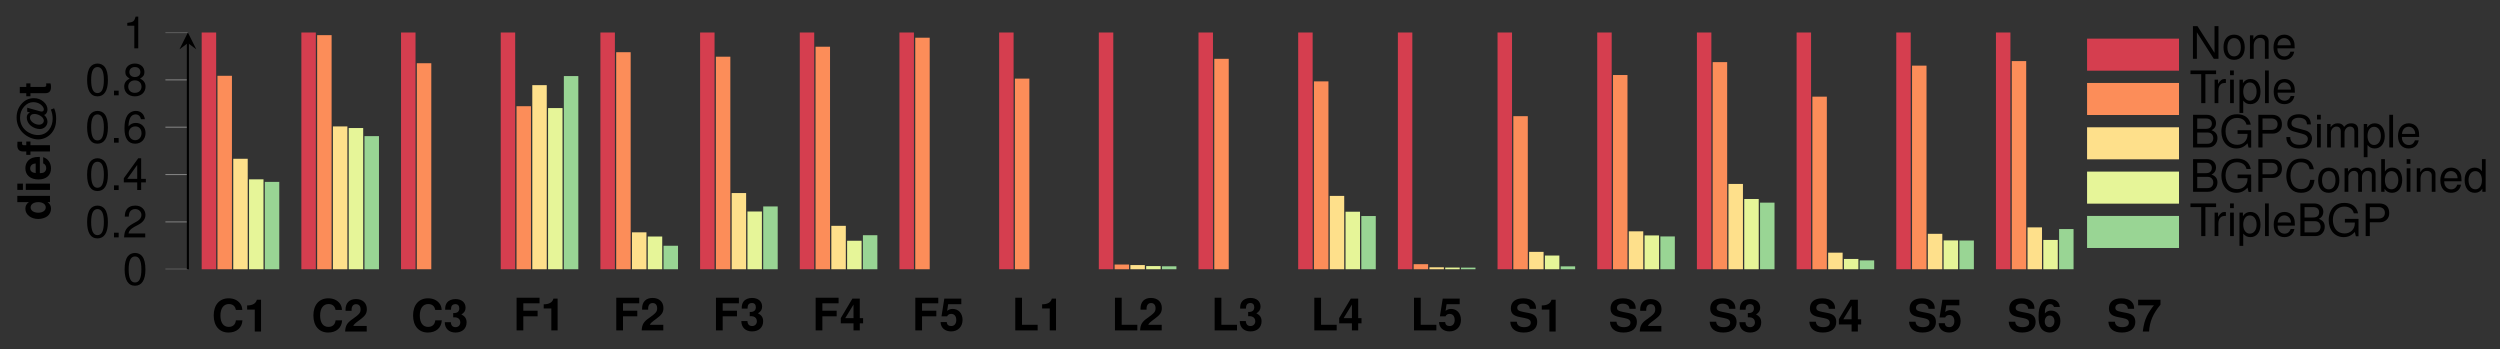 <?xml version='1.0'?>
<!-- This file was generated by dvisvgm 1.9.2 -->
<svg height='66.09pt' version='1.1' viewBox='0 -66.09 473.425 66.09' width='473.425pt' xmlns='http://www.w3.org/2000/svg' xmlns:xlink='http://www.w3.org/1999/xlink'>
<rect x="0" y="-66.09" width="473.425" height="66.09" fill="#333333" stroke="none"/>
<defs>
<clipPath id='clip2'>
<path d='M-106.168 -15.102V-59.934H555.906V-15.102'/>
</clipPath>
<path d='M2.02 -4.15V0H3.208V-6.017H2.419C2.232 -5.304 1.612 -4.939 0.577 -4.939V-4.15H2.02Z' id='g1-49'/>
<path d='M4.345 -1.061H1.799C1.952 -1.383 2.139 -1.553 3.021 -2.198C4.065 -2.962 4.37 -3.42 4.37 -4.235C4.37 -5.397 3.573 -6.144 2.308 -6.144C1.061 -6.144 0.331 -5.406 0.331 -4.133C0.331 -4.082 0.331 -4.014 0.339 -3.921H1.477V-4.116C1.477 -4.786 1.791 -5.177 2.334 -5.177C2.86 -5.177 3.182 -4.812 3.182 -4.209C3.182 -3.547 2.97 -3.284 1.646 -2.342C0.628 -1.646 0.314 -1.112 0.255 0H4.345V-1.061Z' id='g1-50'/>
<path d='M1.842 -2.69C2.257 -2.69 2.334 -2.682 2.537 -2.631C2.936 -2.52 3.191 -2.172 3.191 -1.731C3.191 -1.205 2.817 -0.823 2.3 -0.823C1.74 -0.823 1.434 -1.146 1.4 -1.765H0.246C0.255 -0.56 1.044 0.195 2.274 0.195C3.556 0.195 4.379 -0.56 4.379 -1.731C4.379 -2.436 4.073 -2.894 3.394 -3.225C3.955 -3.573 4.184 -3.955 4.184 -4.506C4.184 -5.508 3.437 -6.144 2.274 -6.144C1.587 -6.144 1.01 -5.906 0.67 -5.465C0.433 -5.168 0.322 -4.761 0.322 -4.226V-4.124H1.426C1.434 -4.447 1.46 -4.608 1.519 -4.761C1.629 -5.024 1.901 -5.185 2.249 -5.185C2.724 -5.185 2.996 -4.897 2.996 -4.396C2.996 -3.793 2.648 -3.488 1.943 -3.488H1.842V-2.69Z' id='g1-51'/>
<path d='M4.43 -2.317H3.802V-6.017H2.402L0.204 -2.334V-1.332H2.614V0H3.802V-1.332H4.43V-2.317ZM2.614 -2.317H1.044L2.614 -4.888V-2.317Z' id='g1-52'/>
<path d='M4.15 -6.017H0.933L0.399 -2.665H1.468C1.595 -2.962 1.867 -3.123 2.232 -3.123C2.834 -3.123 3.199 -2.69 3.199 -1.96C3.199 -1.256 2.826 -0.823 2.232 -0.823C1.714 -0.823 1.426 -1.086 1.4 -1.57H0.229C0.246 -0.518 1.044 0.195 2.215 0.195C3.505 0.195 4.387 -0.687 4.387 -1.986C4.387 -3.216 3.624 -4.065 2.512 -4.065C2.113 -4.065 1.816 -3.963 1.468 -3.7L1.663 -4.956H4.15V-6.017Z' id='g1-53'/>
<path d='M4.303 -4.65C4.243 -5.041 4.167 -5.236 4.014 -5.457C3.7 -5.889 3.148 -6.144 2.495 -6.144C1.748 -6.144 1.137 -5.813 0.772 -5.211C0.416 -4.625 0.272 -3.955 0.272 -2.86C0.272 -1.825 0.399 -1.18 0.704 -0.696C1.052 -0.136 1.68 0.195 2.393 0.195C3.59 0.195 4.404 -0.704 4.404 -2.011C4.404 -3.165 3.692 -3.963 2.656 -3.963C2.164 -3.963 1.833 -3.819 1.46 -3.428C1.485 -4.065 1.485 -4.065 1.536 -4.319C1.646 -4.863 1.986 -5.185 2.461 -5.185C2.843 -5.185 3.047 -5.032 3.199 -4.65H4.303ZM2.368 -3.03C2.919 -3.03 3.276 -2.597 3.276 -1.935C3.276 -1.29 2.885 -0.823 2.359 -0.823C1.816 -0.823 1.443 -1.273 1.443 -1.909C1.443 -2.571 1.816 -3.03 2.368 -3.03Z' id='g1-54'/>
<path d='M4.481 -6.017H0.246V-4.956H3.242C2.877 -4.566 2.155 -3.471 1.918 -2.945C1.502 -2.071 1.29 -1.281 1.129 0H2.325C2.436 -1.901 3.055 -3.361 4.481 -5.083V-6.017Z' id='g1-55'/>
<path d='M5.465 -4.311L5.329 -3.785C5.126 -4.209 4.837 -4.396 4.362 -4.396C3.785 -4.396 3.199 -4.099 2.817 -3.624C2.427 -3.14 2.189 -2.495 2.189 -1.926C2.189 -1.12 2.809 -0.475 3.581 -0.475C4.048 -0.475 4.523 -0.713 4.854 -1.112C4.922 -0.9 4.99 -0.815 5.16 -0.696C5.372 -0.552 5.635 -0.475 5.915 -0.475C6.424 -0.475 6.933 -0.73 7.341 -1.188C7.807 -1.723 8.036 -2.308 8.036 -3.013C8.036 -3.921 7.739 -4.633 7.094 -5.261C6.373 -5.957 5.448 -6.322 4.379 -6.322C3.225 -6.322 2.223 -5.906 1.443 -5.1C0.696 -4.328 0.229 -3.225 0.229 -2.24C0.229 -1.23 0.696 -0.272 1.511 0.365C2.215 0.917 3.03 1.171 4.107 1.171C4.905 1.171 5.525 1.052 6.119 0.781L5.881 0.161C5.389 0.382 4.735 0.509 4.124 0.509C3.352 0.509 2.622 0.263 2.054 -0.178C1.392 -0.696 1.052 -1.409 1.052 -2.257S1.375 -3.963 1.926 -4.6C2.537 -5.304 3.352 -5.669 4.336 -5.669C5.168 -5.669 5.855 -5.414 6.45 -4.888C7.01 -4.387 7.281 -3.81 7.281 -3.14C7.281 -2.648 7.128 -2.164 6.848 -1.774C6.568 -1.4 6.212 -1.163 5.915 -1.163C5.66 -1.163 5.499 -1.324 5.499 -1.578C5.499 -1.68 5.499 -1.68 5.567 -1.935L6.229 -4.311H5.465ZM4.336 -3.793C4.778 -3.793 5.049 -3.462 5.049 -2.928C5.049 -2.495 4.829 -1.926 4.515 -1.561C4.311 -1.324 4.014 -1.163 3.768 -1.163C3.344 -1.163 3.013 -1.561 3.013 -2.071C3.013 -2.936 3.675 -3.793 4.336 -3.793Z' id='g1-64'/>
<path d='M5.788 -4.09C5.745 -4.625 5.635 -4.964 5.372 -5.312C4.897 -5.94 4.133 -6.288 3.208 -6.288C1.46 -6.288 0.373 -5.041 0.373 -3.038C0.373 -1.052 1.451 0.195 3.174 0.195C4.71 0.195 5.737 -0.696 5.813 -2.113H4.574C4.498 -1.324 3.997 -0.874 3.208 -0.874C2.223 -0.874 1.646 -1.672 1.646 -3.021C1.646 -4.387 2.249 -5.202 3.25 -5.202C3.692 -5.202 4.056 -5.049 4.294 -4.752C4.43 -4.583 4.498 -4.421 4.574 -4.09H5.788Z' id='g1-67'/>
<path d='M1.901 -2.665H4.608V-3.725H1.901V-5.126H4.973V-6.186H0.628V0H1.901V-2.665Z' id='g1-70'/>
<path d='M1.952 -6.186H0.679V0H4.914V-1.061H1.952V-6.186Z' id='g1-76'/>
<path d='M5.151 -4.303C5.151 -4.871 5.024 -5.244 4.718 -5.584C4.303 -6.042 3.615 -6.288 2.724 -6.288C1.239 -6.288 0.382 -5.592 0.382 -4.387C0.382 -3.428 0.866 -2.962 2.122 -2.724L2.987 -2.554C3.836 -2.393 4.15 -2.155 4.15 -1.655C4.15 -1.137 3.675 -0.823 2.902 -0.823C2.037 -0.823 1.553 -1.188 1.511 -1.85H0.272C0.348 -0.526 1.256 0.195 2.834 0.195C4.43 0.195 5.372 -0.552 5.372 -1.808C5.372 -2.783 4.88 -3.293 3.734 -3.513L2.767 -3.7C1.858 -3.878 1.595 -4.056 1.595 -4.506C1.595 -4.973 2.011 -5.27 2.665 -5.27C3.471 -5.27 3.921 -4.93 3.963 -4.303H5.151Z' id='g1-83'/>
<path d='M3.437 0H4.625V-6.186H3.437V-3.989C3.14 -4.447 2.741 -4.659 2.172 -4.659C1.078 -4.659 0.246 -3.607 0.246 -2.223C0.246 -1.604 0.433 -0.976 0.738 -0.535C1.052 -0.093 1.612 0.195 2.172 0.195C2.741 0.195 3.14 -0.017 3.437 -0.467V0ZM2.436 -3.666C3.038 -3.666 3.437 -3.08 3.437 -2.206C3.437 -1.375 3.03 -0.798 2.436 -0.798S1.434 -1.383 1.434 -2.223C1.434 -3.072 1.842 -3.666 2.436 -3.666Z' id='g1-100'/>
<path d='M4.447 -1.918C4.455 -2.02 4.455 -2.062 4.455 -2.122C4.455 -2.58 4.387 -3.004 4.277 -3.327C3.972 -4.158 3.233 -4.659 2.308 -4.659C0.993 -4.659 0.187 -3.708 0.187 -2.172C0.187 -0.704 0.984 0.195 2.283 0.195C3.31 0.195 4.141 -0.39 4.404 -1.29H3.233C3.089 -0.925 2.758 -0.713 2.325 -0.713C1.986 -0.713 1.714 -0.857 1.544 -1.112C1.434 -1.281 1.392 -1.485 1.375 -1.918H4.447ZM1.392 -2.707C1.468 -3.403 1.765 -3.751 2.291 -3.751C2.588 -3.751 2.86 -3.607 3.03 -3.369C3.14 -3.199 3.191 -3.021 3.216 -2.707H1.392Z' id='g1-101'/>
<path d='M2.656 -4.489H1.952V-4.939C1.952 -5.177 2.054 -5.295 2.274 -5.295C2.376 -5.295 2.512 -5.287 2.614 -5.27V-6.161C2.393 -6.178 2.096 -6.186 1.935 -6.186C1.146 -6.186 0.764 -5.813 0.764 -5.041V-4.489H0.119V-3.7H0.764V0H1.952V-3.7H2.656V-4.489Z' id='g1-102'/>
<path d='M1.757 -4.583H0.569V0H1.757V-4.583ZM1.757 -6.186H0.569V-5.126H1.757V-6.186Z' id='g1-105'/>
<path d='M2.554 -4.489H1.892V-5.72H0.704V-4.489H0.119V-3.7H0.704V-0.883C0.704 -0.161 1.086 0.195 1.867 0.195C2.13 0.195 2.342 0.17 2.554 0.102V-0.73C2.436 -0.713 2.368 -0.704 2.283 -0.704C1.969 -0.704 1.892 -0.798 1.892 -1.205V-3.7H2.554V-4.489Z' id='g1-116'/>
<path d='M1.621 -0.883H0.738V0H1.621V-0.883Z' id='g3-46'/>
<path d='M2.334 -6.017C1.774 -6.017 1.264 -5.771 0.95 -5.355C0.56 -4.829 0.365 -4.022 0.365 -2.911C0.365 -0.883 1.044 0.195 2.334 0.195C3.607 0.195 4.303 -0.883 4.303 -2.86C4.303 -4.031 4.116 -4.812 3.717 -5.355C3.403 -5.779 2.902 -6.017 2.334 -6.017ZM2.334 -5.355C3.14 -5.355 3.539 -4.54 3.539 -2.928C3.539 -1.222 3.148 -0.424 2.317 -0.424C1.528 -0.424 1.129 -1.256 1.129 -2.902S1.528 -5.355 2.334 -5.355Z' id='g3-48'/>
<path d='M2.198 -4.286V0H2.945V-6.017H2.453C2.189 -5.092 2.02 -4.964 0.866 -4.82V-4.286H2.198Z' id='g3-49'/>
<path d='M4.294 -0.738H1.129C1.205 -1.23 1.477 -1.544 2.215 -1.977L3.064 -2.436C3.904 -2.894 4.336 -3.513 4.336 -4.252C4.336 -4.752 4.133 -5.219 3.776 -5.541S2.979 -6.017 2.41 -6.017C1.646 -6.017 1.078 -5.745 0.747 -5.236C0.535 -4.914 0.441 -4.54 0.424 -3.929H1.171C1.197 -4.336 1.247 -4.583 1.349 -4.778C1.544 -5.143 1.935 -5.363 2.385 -5.363C3.064 -5.363 3.573 -4.88 3.573 -4.235C3.573 -3.759 3.293 -3.352 2.758 -3.047L1.977 -2.605C0.721 -1.892 0.356 -1.324 0.289 0H4.294V-0.738Z' id='g3-50'/>
<path d='M2.775 -1.443V0H3.522V-1.443H4.413V-2.113H3.522V-6.017H2.97L0.238 -2.232V-1.443H2.775ZM2.775 -2.113H0.891L2.775 -4.744V-2.113Z' id='g3-52'/>
<path d='M4.226 -4.447C4.082 -5.431 3.437 -6.017 2.52 -6.017C1.858 -6.017 1.264 -5.694 0.908 -5.16C0.535 -4.574 0.365 -3.836 0.365 -2.741C0.365 -1.731 0.518 -1.086 0.874 -0.552C1.197 -0.068 1.723 0.195 2.385 0.195C3.53 0.195 4.353 -0.653 4.353 -1.833C4.353 -2.953 3.59 -3.742 2.512 -3.742C1.918 -3.742 1.451 -3.513 1.129 -3.072C1.137 -4.54 1.612 -5.355 2.469 -5.355C2.996 -5.355 3.361 -5.024 3.479 -4.447H4.226ZM2.419 -3.08C3.14 -3.08 3.59 -2.58 3.59 -1.774C3.59 -1.018 3.08 -0.467 2.393 -0.467C1.697 -0.467 1.171 -1.044 1.171 -1.816C1.171 -2.563 1.68 -3.08 2.419 -3.08Z' id='g3-54'/>
<path d='M3.318 -3.165C3.938 -3.539 4.141 -3.844 4.141 -4.413C4.141 -5.355 3.403 -6.017 2.334 -6.017C1.273 -6.017 0.526 -5.355 0.526 -4.413C0.526 -3.853 0.73 -3.547 1.341 -3.165C0.653 -2.834 0.314 -2.334 0.314 -1.672C0.314 -0.569 1.146 0.195 2.334 0.195S4.353 -0.569 4.353 -1.663C4.353 -2.334 4.014 -2.834 3.318 -3.165ZM2.334 -5.355C2.97 -5.355 3.378 -4.981 3.378 -4.396C3.378 -3.836 2.962 -3.462 2.334 -3.462S1.29 -3.836 1.29 -4.404C1.29 -4.981 1.706 -5.355 2.334 -5.355ZM2.334 -2.834C3.08 -2.834 3.59 -2.359 3.59 -1.655C3.59 -0.942 3.08 -0.467 2.317 -0.467C1.587 -0.467 1.078 -0.95 1.078 -1.655S1.587 -2.834 2.334 -2.834Z' id='g3-56'/>
<path d='M0.67 0H3.462C4.048 0 4.481 -0.161 4.812 -0.518C5.117 -0.84 5.287 -1.281 5.287 -1.765C5.287 -2.512 4.947 -2.962 4.158 -3.267C4.718 -3.53 5.015 -3.989 5.015 -4.617C5.015 -5.066 4.846 -5.465 4.523 -5.754C4.201 -6.051 3.776 -6.186 3.182 -6.186H0.67V0ZM1.46 -3.522V-5.491H2.987C3.428 -5.491 3.675 -5.431 3.887 -5.27C4.107 -5.1 4.226 -4.846 4.226 -4.506C4.226 -4.175 4.107 -3.912 3.887 -3.742C3.675 -3.581 3.428 -3.522 2.987 -3.522H1.46ZM1.46 -0.696V-2.826H3.386C3.768 -2.826 4.022 -2.733 4.209 -2.529C4.396 -2.334 4.498 -2.062 4.498 -1.757C4.498 -1.46 4.396 -1.188 4.209 -0.993C4.022 -0.789 3.768 -0.696 3.386 -0.696H1.46Z' id='g3-66'/>
<path d='M5.618 -4.269C5.372 -5.626 4.591 -6.288 3.233 -6.288C2.402 -6.288 1.731 -6.025 1.273 -5.516C0.713 -4.905 0.407 -4.022 0.407 -3.021C0.407 -2.003 0.721 -1.129 1.307 -0.526C1.782 -0.034 2.393 0.195 3.199 0.195C4.71 0.195 5.558 -0.619 5.745 -2.257H4.93C4.863 -1.833 4.778 -1.544 4.65 -1.298C4.396 -0.789 3.87 -0.501 3.208 -0.501C1.977 -0.501 1.197 -1.485 1.197 -3.03C1.197 -4.617 1.943 -5.592 3.14 -5.592C3.641 -5.592 4.107 -5.44 4.362 -5.202C4.591 -4.99 4.718 -4.727 4.812 -4.269H5.618Z' id='g3-67'/>
<path d='M6.017 -3.267H3.437V-2.571H5.321V-2.402C5.321 -1.298 4.506 -0.501 3.378 -0.501C2.75 -0.501 2.181 -0.73 1.816 -1.129C1.409 -1.57 1.163 -2.308 1.163 -3.072C1.163 -4.591 2.028 -5.592 3.335 -5.592C4.277 -5.592 4.956 -5.109 5.126 -4.311H5.932C5.711 -5.567 4.761 -6.288 3.344 -6.288C2.588 -6.288 1.977 -6.093 1.494 -5.694C0.781 -5.1 0.373 -4.141 0.373 -3.03C0.373 -1.129 1.536 0.195 3.208 0.195C4.048 0.195 4.718 -0.119 5.321 -0.789L5.516 0.034H6.017V-3.267Z' id='g3-71'/>
<path d='M5.482 -6.186H4.735V-1.129L1.502 -6.186H0.645V0H1.392V-5.015L4.591 0H5.482V-6.186Z' id='g3-78'/>
<path d='M1.561 -2.622H3.505C3.989 -2.622 4.37 -2.767 4.701 -3.064C5.075 -3.403 5.236 -3.802 5.236 -4.37C5.236 -5.533 4.549 -6.186 3.327 -6.186H0.772V0H1.561V-2.622ZM1.561 -3.318V-5.491H3.208C3.963 -5.491 4.413 -5.083 4.413 -4.404S3.963 -3.318 3.208 -3.318H1.561Z' id='g3-80'/>
<path d='M5.058 -4.37C5.049 -5.584 4.218 -6.288 2.792 -6.288C1.434 -6.288 0.594 -5.592 0.594 -4.472C0.594 -3.717 0.993 -3.242 1.808 -3.03L3.344 -2.622C4.124 -2.419 4.481 -2.105 4.481 -1.621C4.481 -1.29 4.303 -0.95 4.039 -0.764C3.793 -0.594 3.403 -0.501 2.902 -0.501C2.232 -0.501 1.774 -0.662 1.477 -1.018C1.247 -1.29 1.146 -1.587 1.154 -1.969H0.407C0.416 -1.4 0.526 -1.027 0.772 -0.687C1.197 -0.11 1.909 0.195 2.851 0.195C3.59 0.195 4.192 0.025 4.591 -0.28C5.007 -0.611 5.27 -1.163 5.27 -1.697C5.27 -2.461 4.795 -3.021 3.955 -3.25L2.402 -3.666C1.655 -3.87 1.383 -4.107 1.383 -4.583C1.383 -5.211 1.935 -5.626 2.767 -5.626C3.751 -5.626 4.303 -5.177 4.311 -4.37H5.058Z' id='g3-83'/>
<path d='M3.004 -5.491H5.032V-6.186H0.178V-5.491H2.215V0H3.004V-5.491Z' id='g3-84'/>
<path d='M0.458 -6.186V0H1.095V-0.569C1.434 -0.051 1.884 0.195 2.503 0.195C3.675 0.195 4.438 -0.764 4.438 -2.24C4.438 -3.683 3.708 -4.574 2.537 -4.574C1.926 -4.574 1.494 -4.345 1.163 -3.844V-6.186H0.458ZM2.402 -3.912C3.191 -3.912 3.7 -3.225 3.7 -2.164C3.7 -1.154 3.174 -0.467 2.402 -0.467C1.655 -0.467 1.163 -1.146 1.163 -2.189S1.655 -3.912 2.402 -3.912Z' id='g3-98'/>
<path d='M4.201 -6.186H3.496V-3.887C3.199 -4.336 2.724 -4.574 2.13 -4.574C0.976 -4.574 0.221 -3.649 0.221 -2.232C0.221 -0.73 0.959 0.195 2.155 0.195C2.767 0.195 3.191 -0.034 3.573 -0.586V0H4.201V-6.186ZM2.249 -3.912C3.013 -3.912 3.496 -3.233 3.496 -2.172C3.496 -1.146 3.004 -0.467 2.257 -0.467C1.477 -0.467 0.959 -1.154 0.959 -2.189S1.477 -3.912 2.249 -3.912Z' id='g3-100'/>
<path d='M4.353 -1.986C4.353 -2.665 4.303 -3.072 4.175 -3.403C3.887 -4.133 3.208 -4.574 2.376 -4.574C1.137 -4.574 0.339 -3.624 0.339 -2.164S1.112 0.195 2.359 0.195C3.378 0.195 4.082 -0.382 4.26 -1.349H3.547C3.352 -0.764 2.953 -0.458 2.385 -0.458C1.935 -0.458 1.553 -0.662 1.315 -1.035C1.146 -1.29 1.086 -1.544 1.078 -1.986H4.353ZM1.095 -2.563C1.154 -3.386 1.655 -3.921 2.368 -3.921C3.064 -3.921 3.598 -3.344 3.598 -2.614C3.598 -2.597 3.598 -2.58 3.59 -2.563H1.095Z' id='g3-101'/>
<path d='M1.273 -4.447H0.569V0H1.273V-4.447ZM1.273 -6.186H0.56V-5.295H1.273V-6.186Z' id='g3-105'/>
<path d='M1.29 -6.186H0.577V0H1.29V-6.186Z' id='g3-108'/>
<path d='M0.594 -4.447V0H1.307V-2.792C1.307 -3.437 1.774 -3.955 2.351 -3.955C2.877 -3.955 3.174 -3.632 3.174 -3.064V0H3.887V-2.792C3.887 -3.437 4.353 -3.955 4.93 -3.955C5.448 -3.955 5.754 -3.624 5.754 -3.064V0H6.466V-3.335C6.466 -4.133 6.008 -4.574 5.177 -4.574C4.583 -4.574 4.226 -4.396 3.81 -3.895C3.547 -4.37 3.191 -4.574 2.614 -4.574C2.02 -4.574 1.629 -4.353 1.247 -3.819V-4.447H0.594Z' id='g3-109'/>
<path d='M0.594 -4.447V0H1.307V-2.453C1.307 -3.361 1.782 -3.955 2.512 -3.955C3.072 -3.955 3.428 -3.615 3.428 -3.08V0H4.133V-3.361C4.133 -4.099 3.581 -4.574 2.724 -4.574C2.062 -4.574 1.638 -4.319 1.247 -3.7V-4.447H0.594Z' id='g3-110'/>
<path d='M2.308 -4.574C1.061 -4.574 0.306 -3.683 0.306 -2.189S1.052 0.195 2.317 0.195C3.564 0.195 4.328 -0.696 4.328 -2.155C4.328 -3.692 3.59 -4.574 2.308 -4.574ZM2.317 -3.921C3.114 -3.921 3.59 -3.267 3.59 -2.164C3.59 -1.12 3.097 -0.458 2.317 -0.458C1.528 -0.458 1.044 -1.112 1.044 -2.189C1.044 -3.259 1.528 -3.921 2.317 -3.921Z' id='g3-111'/>
<path d='M0.458 1.85H1.171V-0.467C1.544 -0.008 1.96 0.195 2.537 0.195C3.683 0.195 4.438 -0.73 4.438 -2.147C4.438 -3.641 3.708 -4.574 2.529 -4.574C1.926 -4.574 1.443 -4.303 1.112 -3.776V-4.447H0.458V1.85ZM2.41 -3.912C3.191 -3.912 3.7 -3.225 3.7 -2.164C3.7 -1.154 3.182 -0.467 2.41 -0.467C1.663 -0.467 1.171 -1.146 1.171 -2.189S1.663 -3.912 2.41 -3.912Z' id='g3-112'/>
<path d='M0.586 -4.447V0H1.298V-2.308C1.298 -2.945 1.46 -3.361 1.799 -3.607C2.02 -3.768 2.232 -3.819 2.724 -3.827V-4.549C2.605 -4.566 2.546 -4.574 2.453 -4.574C1.994 -4.574 1.646 -4.303 1.239 -3.641V-4.447H0.586Z' id='g3-114'/>
</defs>
<g id='page1'>
<path d='M38.191 -15.102H40.934V-59.934H38.191ZM57.07 -15.102H59.809V-59.934H57.07ZM75.945 -15.102H78.688V-59.934H75.945ZM94.824 -15.102H97.562V-59.934H94.824ZM113.699 -15.102H116.441V-59.934H113.699ZM132.578 -15.102H135.316V-59.934H132.578ZM151.453 -15.102H154.191V-59.934H151.453ZM170.328 -15.102H173.07V-59.934H170.328ZM189.207 -15.102H191.945V-59.934H189.207ZM208.082 -15.102H210.824V-59.934H208.082ZM226.961 -15.102H229.699V-59.934H226.961ZM245.836 -15.102H248.578V-59.934H245.836ZM264.715 -15.102H267.453V-59.934H264.715ZM283.59 -15.102H286.332V-59.934H283.59ZM302.468 -15.102H305.207V-59.934H302.468ZM321.343 -15.102H324.082V-59.934H321.343ZM340.222 -15.102H342.961V-59.934H340.222ZM359.097 -15.102H361.836V-59.934H359.097ZM377.972 -15.102H380.715V-59.934H377.972ZM396.851 -15.102H399.59V-15.102H396.851Z' fill='#d53e4f'/>
<path d='M41.18 -15.102H43.922V-51.738H41.18ZM60.059 -15.102H62.797V-59.434H60.059ZM78.934 -15.102H81.676V-54.117H78.934ZM97.812 -15.102H100.551V-45.977H97.812ZM116.688 -15.102H119.43V-56.203H116.688ZM135.566 -15.102H138.305V-55.352H135.566ZM154.441 -15.102H157.183V-57.242H154.441ZM173.32 -15.102H176.058V-58.949H173.32ZM192.195 -15.102H194.933V-51.203H192.195ZM211.074 -15.102H213.812V-15.996H211.074ZM229.949 -15.102H232.687V-54.953H229.949ZM248.824 -15.102H251.566V-50.68H248.824ZM267.703 -15.102H270.441V-16.062H267.703ZM286.578 -15.102H289.32V-44.09H286.578ZM305.457 -15.102H308.195V-51.883H305.457ZM324.332 -15.102H327.074V-54.324H324.332ZM343.211 -15.102H345.949V-47.785H343.211ZM362.086 -15.102H364.824V-53.66H362.086ZM380.965 -15.102H383.703V-54.52H380.965ZM399.84 -15.102H402.578V-15.102H399.84Z' fill='#fc8d59'/>
<path d='M44.172 -15.102H46.91V-36.023H44.172ZM63.047 -15.102H65.785V-42.148H63.047ZM81.926 -15.102H84.664V-15.102H81.926ZM100.801 -15.102H103.539V-49.965H100.801ZM119.676 -15.102H122.418V-22.094H119.676ZM138.555 -15.102H141.293V-29.531H138.555ZM157.429 -15.102H160.172V-23.324H157.429ZM176.308 -15.102H179.047V-15.102H176.308ZM195.183 -15.102H197.925V-15.102H195.183ZM214.062 -15.102H216.8V-15.895H214.062ZM232.937 -15.102H235.675V-15.102H232.937ZM251.816 -15.102H254.554V-28.992H251.816ZM270.691 -15.102H273.429V-15.473H270.691ZM289.566 -15.102H292.308V-18.395H289.566ZM308.445 -15.102H311.183V-22.285H308.445ZM327.32 -15.102H330.062V-31.258H327.32ZM346.199 -15.102H348.937V-18.242H346.199ZM365.074 -15.102H367.816V-21.812H365.074ZM383.953 -15.102H386.691V-23.031H383.953ZM402.828 -15.102H405.57V-15.102H402.828Z' fill='#fee08b'/>
<path d='M47.16 -15.102H49.898V-32.129H47.16ZM66.035 -15.102H68.777V-41.844H66.035ZM84.914 -15.102H87.652V-15.102H84.914ZM103.789 -15.102H106.527V-45.625H103.789ZM122.668 -15.102H125.406V-21.301H122.668ZM141.543 -15.102H144.281V-26.039H141.543ZM160.418 -15.102H163.16V-20.5H160.418ZM179.297 -15.102H182.035V-15.102H179.297ZM198.172 -15.102H200.914V-15.102H198.172ZM217.05 -15.102H219.789V-15.703H217.05ZM235.925 -15.102H238.668V-15.102H235.925ZM254.804 -15.102H257.543V-25.996H254.804ZM273.679 -15.102H276.422V-15.422H273.679ZM292.558 -15.102H295.297V-17.699H292.558ZM311.433 -15.102H314.172V-21.508H311.433ZM330.308 -15.102H333.05V-28.406H330.308ZM349.187 -15.102H351.925V-17.051H349.187ZM368.062 -15.102H370.804V-20.566H368.062ZM386.941 -15.102H389.679V-20.652H386.941ZM405.816 -15.102H408.558V-15.102H405.816Z' fill='#e6f598'/>
<path d='M50.148 -15.102H52.887V-31.645H50.148ZM69.023 -15.102H71.766V-40.312H69.023ZM87.902 -15.102H90.641V-15.102H87.902ZM106.777 -15.102H109.519V-51.684H106.777ZM125.656 -15.102H128.394V-19.551H125.656ZM144.531 -15.102H147.273V-26.996H144.531ZM163.41 -15.102H166.148V-21.547H163.41ZM182.285 -15.102H185.023V-15.102H182.285ZM201.16 -15.102H203.902V-15.102H201.16ZM220.039 -15.102H222.777V-15.664H220.039ZM238.914 -15.102H241.656V-15.102H238.914ZM257.793 -15.102H260.531V-25.18H257.793ZM276.668 -15.102H279.41V-15.41H276.668ZM295.547 -15.102H298.285V-15.652H295.547ZM314.422 -15.102H317.164V-21.316H314.422ZM333.3 -15.102H336.039V-27.715H333.3ZM352.175 -15.102H354.914V-16.781H352.175ZM371.054 -15.102H373.793V-20.543H371.054ZM389.929 -15.102H392.668V-22.715H389.929ZM408.804 -15.102H411.547V-15.102H408.804Z' fill='#99d594'/>
<path clip-path='url(#clip2)' d='M31.324 -15.102H35.578M31.324 -24.07H35.578M31.324 -33.035H35.578M31.324 -42.004H35.578M31.324 -50.969H35.578M31.324 -59.934H35.578' fill='none' stroke='#808080' stroke-miterlimit='10.037' stroke-width='0.2'/>
<path d='M35.578 -15.102V-57.941' fill='none' stroke='#000000' stroke-miterlimit='10.037' stroke-width='0.4'/>
<path d='M35.578 -59.934L33.984 -56.746L35.578 -57.941L37.172 -56.746'/>
<g transform='matrix(1 0 0 1 -41.021 26.895)'>
<use x='81.118' xlink:href='#g1-67' y='-30.207'/>
<use x='87.245' xlink:href='#g1-49' y='-30.207'/>
</g>
<g transform='matrix(1 0 0 1 -22.144 26.895)'>
<use x='81.118' xlink:href='#g1-67' y='-30.207'/>
<use x='87.245' xlink:href='#g1-50' y='-30.207'/>
</g>
<g transform='matrix(1 0 0 1 -3.267 26.895)'>
<use x='81.118' xlink:href='#g1-67' y='-30.207'/>
<use x='87.245' xlink:href='#g1-51' y='-30.207'/>
</g>
<g transform='matrix(1 0 0 1 16.082 26.682)'>
<use x='81.118' xlink:href='#g1-70' y='-30.207'/>
<use x='86.303' xlink:href='#g1-49' y='-30.207'/>
</g>
<g transform='matrix(1 0 0 1 34.959 26.682)'>
<use x='81.118' xlink:href='#g1-70' y='-30.207'/>
<use x='86.303' xlink:href='#g1-50' y='-30.207'/>
</g>
<g transform='matrix(1 0 0 1 53.836 26.682)'>
<use x='81.118' xlink:href='#g1-70' y='-30.207'/>
<use x='86.303' xlink:href='#g1-51' y='-30.207'/>
</g>
<g transform='matrix(1 0 0 1 72.713 26.682)'>
<use x='81.118' xlink:href='#g1-70' y='-30.207'/>
<use x='86.303' xlink:href='#g1-52' y='-30.207'/>
</g>
<g transform='matrix(1 0 0 1 91.589 26.682)'>
<use x='81.118' xlink:href='#g1-70' y='-30.207'/>
<use x='86.303' xlink:href='#g1-53' y='-30.207'/>
</g>
<g transform='matrix(1 0 0 1 110.466 26.682)'>
<use x='81.118' xlink:href='#g1-76' y='-30.207'/>
<use x='86.303' xlink:href='#g1-49' y='-30.207'/>
</g>
<g transform='matrix(1 0 0 1 129.343 26.682)'>
<use x='81.118' xlink:href='#g1-76' y='-30.207'/>
<use x='86.303' xlink:href='#g1-50' y='-30.207'/>
</g>
<g transform='matrix(1 0 0 1 148.22 26.682)'>
<use x='81.118' xlink:href='#g1-76' y='-30.207'/>
<use x='86.303' xlink:href='#g1-51' y='-30.207'/>
</g>
<g transform='matrix(1 0 0 1 167.096 26.682)'>
<use x='81.118' xlink:href='#g1-76' y='-30.207'/>
<use x='86.303' xlink:href='#g1-52' y='-30.207'/>
</g>
<g transform='matrix(1 0 0 1 185.973 26.682)'>
<use x='81.118' xlink:href='#g1-76' y='-30.207'/>
<use x='86.303' xlink:href='#g1-53' y='-30.207'/>
</g>
<g transform='matrix(1 0 0 1 204.611 26.895)'>
<use x='81.118' xlink:href='#g1-83' y='-30.207'/>
<use x='86.778' xlink:href='#g1-49' y='-30.207'/>
</g>
<g transform='matrix(1 0 0 1 223.488 26.895)'>
<use x='81.118' xlink:href='#g1-83' y='-30.207'/>
<use x='86.778' xlink:href='#g1-50' y='-30.207'/>
</g>
<g transform='matrix(1 0 0 1 242.365 26.895)'>
<use x='81.118' xlink:href='#g1-83' y='-30.207'/>
<use x='86.778' xlink:href='#g1-51' y='-30.207'/>
</g>
<g transform='matrix(1 0 0 1 261.242 26.895)'>
<use x='81.118' xlink:href='#g1-83' y='-30.207'/>
<use x='86.778' xlink:href='#g1-52' y='-30.207'/>
</g>
<g transform='matrix(1 0 0 1 280.118 26.895)'>
<use x='81.118' xlink:href='#g1-83' y='-30.207'/>
<use x='86.778' xlink:href='#g1-53' y='-30.207'/>
</g>
<g transform='matrix(1 0 0 1 298.995 26.895)'>
<use x='81.118' xlink:href='#g1-83' y='-30.207'/>
<use x='86.778' xlink:href='#g1-54' y='-30.207'/>
</g>
<g transform='matrix(1 0 0 1 317.872 26.895)'>
<use x='81.118' xlink:href='#g1-83' y='-30.207'/>
<use x='86.778' xlink:href='#g1-55' y='-30.207'/>
</g>
<g transform='matrix(1 0 0 1 -57.883 18.034)'>
<use x='81.118' xlink:href='#g3-48' y='-30.207'/>
</g>
<g transform='matrix(1 0 0 1 -64.987 9.067)'>
<use x='81.118' xlink:href='#g3-48' y='-30.207'/>
<use x='85.836' xlink:href='#g3-46' y='-30.207'/>
<use x='88.195' xlink:href='#g3-50' y='-30.207'/>
</g>
<g transform='matrix(1 0 0 1 -64.987 0.101)'>
<use x='81.118' xlink:href='#g3-48' y='-30.207'/>
<use x='85.836' xlink:href='#g3-46' y='-30.207'/>
<use x='88.195' xlink:href='#g3-52' y='-30.207'/>
</g>
<g transform='matrix(1 0 0 1 -64.987 -8.865)'>
<use x='81.118' xlink:href='#g3-48' y='-30.207'/>
<use x='85.836' xlink:href='#g3-46' y='-30.207'/>
<use x='88.195' xlink:href='#g3-54' y='-30.207'/>
</g>
<g transform='matrix(1 0 0 1 -64.987 -17.832)'>
<use x='81.118' xlink:href='#g3-48' y='-30.207'/>
<use x='85.836' xlink:href='#g3-46' y='-30.207'/>
<use x='88.195' xlink:href='#g3-56' y='-30.207'/>
</g>
<g transform='matrix(1 0 0 1 -57.883 -26.728)'>
<use x='81.118' xlink:href='#g3-49' y='-30.207'/>
</g>
<g transform='matrix(0 -1 1 0 39.672 56.742)'>
<use x='81.118' xlink:href='#g1-100' y='-30.207'/>
<use x='86.303' xlink:href='#g1-105' y='-30.207'/>
<use x='88.662' xlink:href='#g1-101' y='-30.207'/>
<use x='93.38' xlink:href='#g1-102' y='-30.207'/>
<use x='96.206' xlink:href='#g1-64' y='-30.207'/>
<use x='104.48' xlink:href='#g1-116' y='-30.207'/>
</g>
<path d='M395.43 -52.902V-58.574H412.438V-52.902ZM412.438 -58.574' fill='#d53e4f'/>
<path d='M395.43 -52.902V-58.574H412.438V-52.902ZM412.438 -58.574' fill='none' stroke='#d53e4f' stroke-miterlimit='10.037' stroke-width='0.4'/>
<g transform='matrix(1 0 0 1 316.106 8.827)'>
<use x='98.525' xlink:href='#g3-78' y='-63.781'/>
<use x='104.652' xlink:href='#g3-111' y='-63.781'/>
<use x='109.37' xlink:href='#g3-110' y='-63.781'/>
<use x='114.088' xlink:href='#g3-101' y='-63.781'/>
</g>
<path d='M395.43 -44.512V-50.18H412.438V-44.512ZM412.438 -50.18' fill='#fc8d59'/>
<path d='M395.43 -44.512V-50.18H412.438V-44.512ZM412.438 -50.18' fill='none' stroke='#fc8d59' stroke-miterlimit='10.037' stroke-width='0.4'/>
<g transform='matrix(1 0 0 1 316.106 8.827)'>
<use x='98.525' xlink:href='#g3-84' y='-55.387'/>
<use x='102.688' xlink:href='#g3-114' y='-55.387'/>
<use x='105.641' xlink:href='#g3-105' y='-55.387'/>
<use x='107.525' xlink:href='#g3-112' y='-55.387'/>
<use x='112.243' xlink:href='#g3-108' y='-55.387'/>
<use x='114.127' xlink:href='#g3-101' y='-55.387'/>
</g>
<path d='M395.43 -36.117V-41.785H412.438V-36.117ZM412.438 -41.785' fill='#fee08b'/>
<path d='M395.43 -36.117V-41.785H412.438V-36.117ZM412.438 -41.785' fill='none' stroke='#fee08b' stroke-miterlimit='10.037' stroke-width='0.4'/>
<g transform='matrix(1 0 0 1 316.106 8.827)'>
<use x='98.525' xlink:href='#g3-66' y='-46.994'/>
<use x='104.185' xlink:href='#g3-71' y='-46.994'/>
<use x='110.787' xlink:href='#g3-80' y='-46.994'/>
<use x='116.447' xlink:href='#g3-83' y='-46.994'/>
<use x='122.107' xlink:href='#g3-105' y='-46.994'/>
<use x='123.991' xlink:href='#g3-109' y='-46.994'/>
<use x='131.06' xlink:href='#g3-112' y='-46.994'/>
<use x='135.779' xlink:href='#g3-108' y='-46.994'/>
<use x='137.663' xlink:href='#g3-101' y='-46.994'/>
</g>
<path d='M395.43 -27.723V-33.395H412.438V-27.723ZM412.438 -33.395' fill='#e6f598'/>
<path d='M395.43 -27.723V-33.395H412.438V-27.723ZM412.438 -33.395' fill='none' stroke='#e6f598' stroke-miterlimit='10.037' stroke-width='0.4'/>
<g transform='matrix(1 0 0 1 316.106 8.827)'>
<use x='98.525' xlink:href='#g3-66' y='-38.6'/>
<use x='104.185' xlink:href='#g3-71' y='-38.6'/>
<use x='110.787' xlink:href='#g3-80' y='-38.6'/>
<use x='116.447' xlink:href='#g3-67' y='-38.6'/>
<use x='122.574' xlink:href='#g3-111' y='-38.6'/>
<use x='127.293' xlink:href='#g3-109' y='-38.6'/>
<use x='134.362' xlink:href='#g3-98' y='-38.6'/>
<use x='139.08' xlink:href='#g3-105' y='-38.6'/>
<use x='140.964' xlink:href='#g3-110' y='-38.6'/>
<use x='145.682' xlink:href='#g3-101' y='-38.6'/>
<use x='150.4' xlink:href='#g3-100' y='-38.6'/>
</g>
<path d='M395.43 -19.328V-25H412.438V-19.328ZM412.438 -25' fill='#99d594'/>
<path d='M395.43 -19.328V-25H412.438V-19.328ZM412.438 -25' fill='none' stroke='#99d594' stroke-miterlimit='10.037' stroke-width='0.4'/>
<g transform='matrix(1 0 0 1 316.106 8.827)'>
<use x='98.525' xlink:href='#g3-84' y='-30.207'/>
<use x='102.688' xlink:href='#g3-114' y='-30.207'/>
<use x='105.641' xlink:href='#g3-105' y='-30.207'/>
<use x='107.525' xlink:href='#g3-112' y='-30.207'/>
<use x='112.243' xlink:href='#g3-108' y='-30.207'/>
<use x='114.127' xlink:href='#g3-101' y='-30.207'/>
<use x='118.845' xlink:href='#g3-66' y='-30.207'/>
<use x='124.506' xlink:href='#g3-71' y='-30.207'/>
<use x='131.108' xlink:href='#g3-80' y='-30.207'/>
</g>
</g>
</svg>
